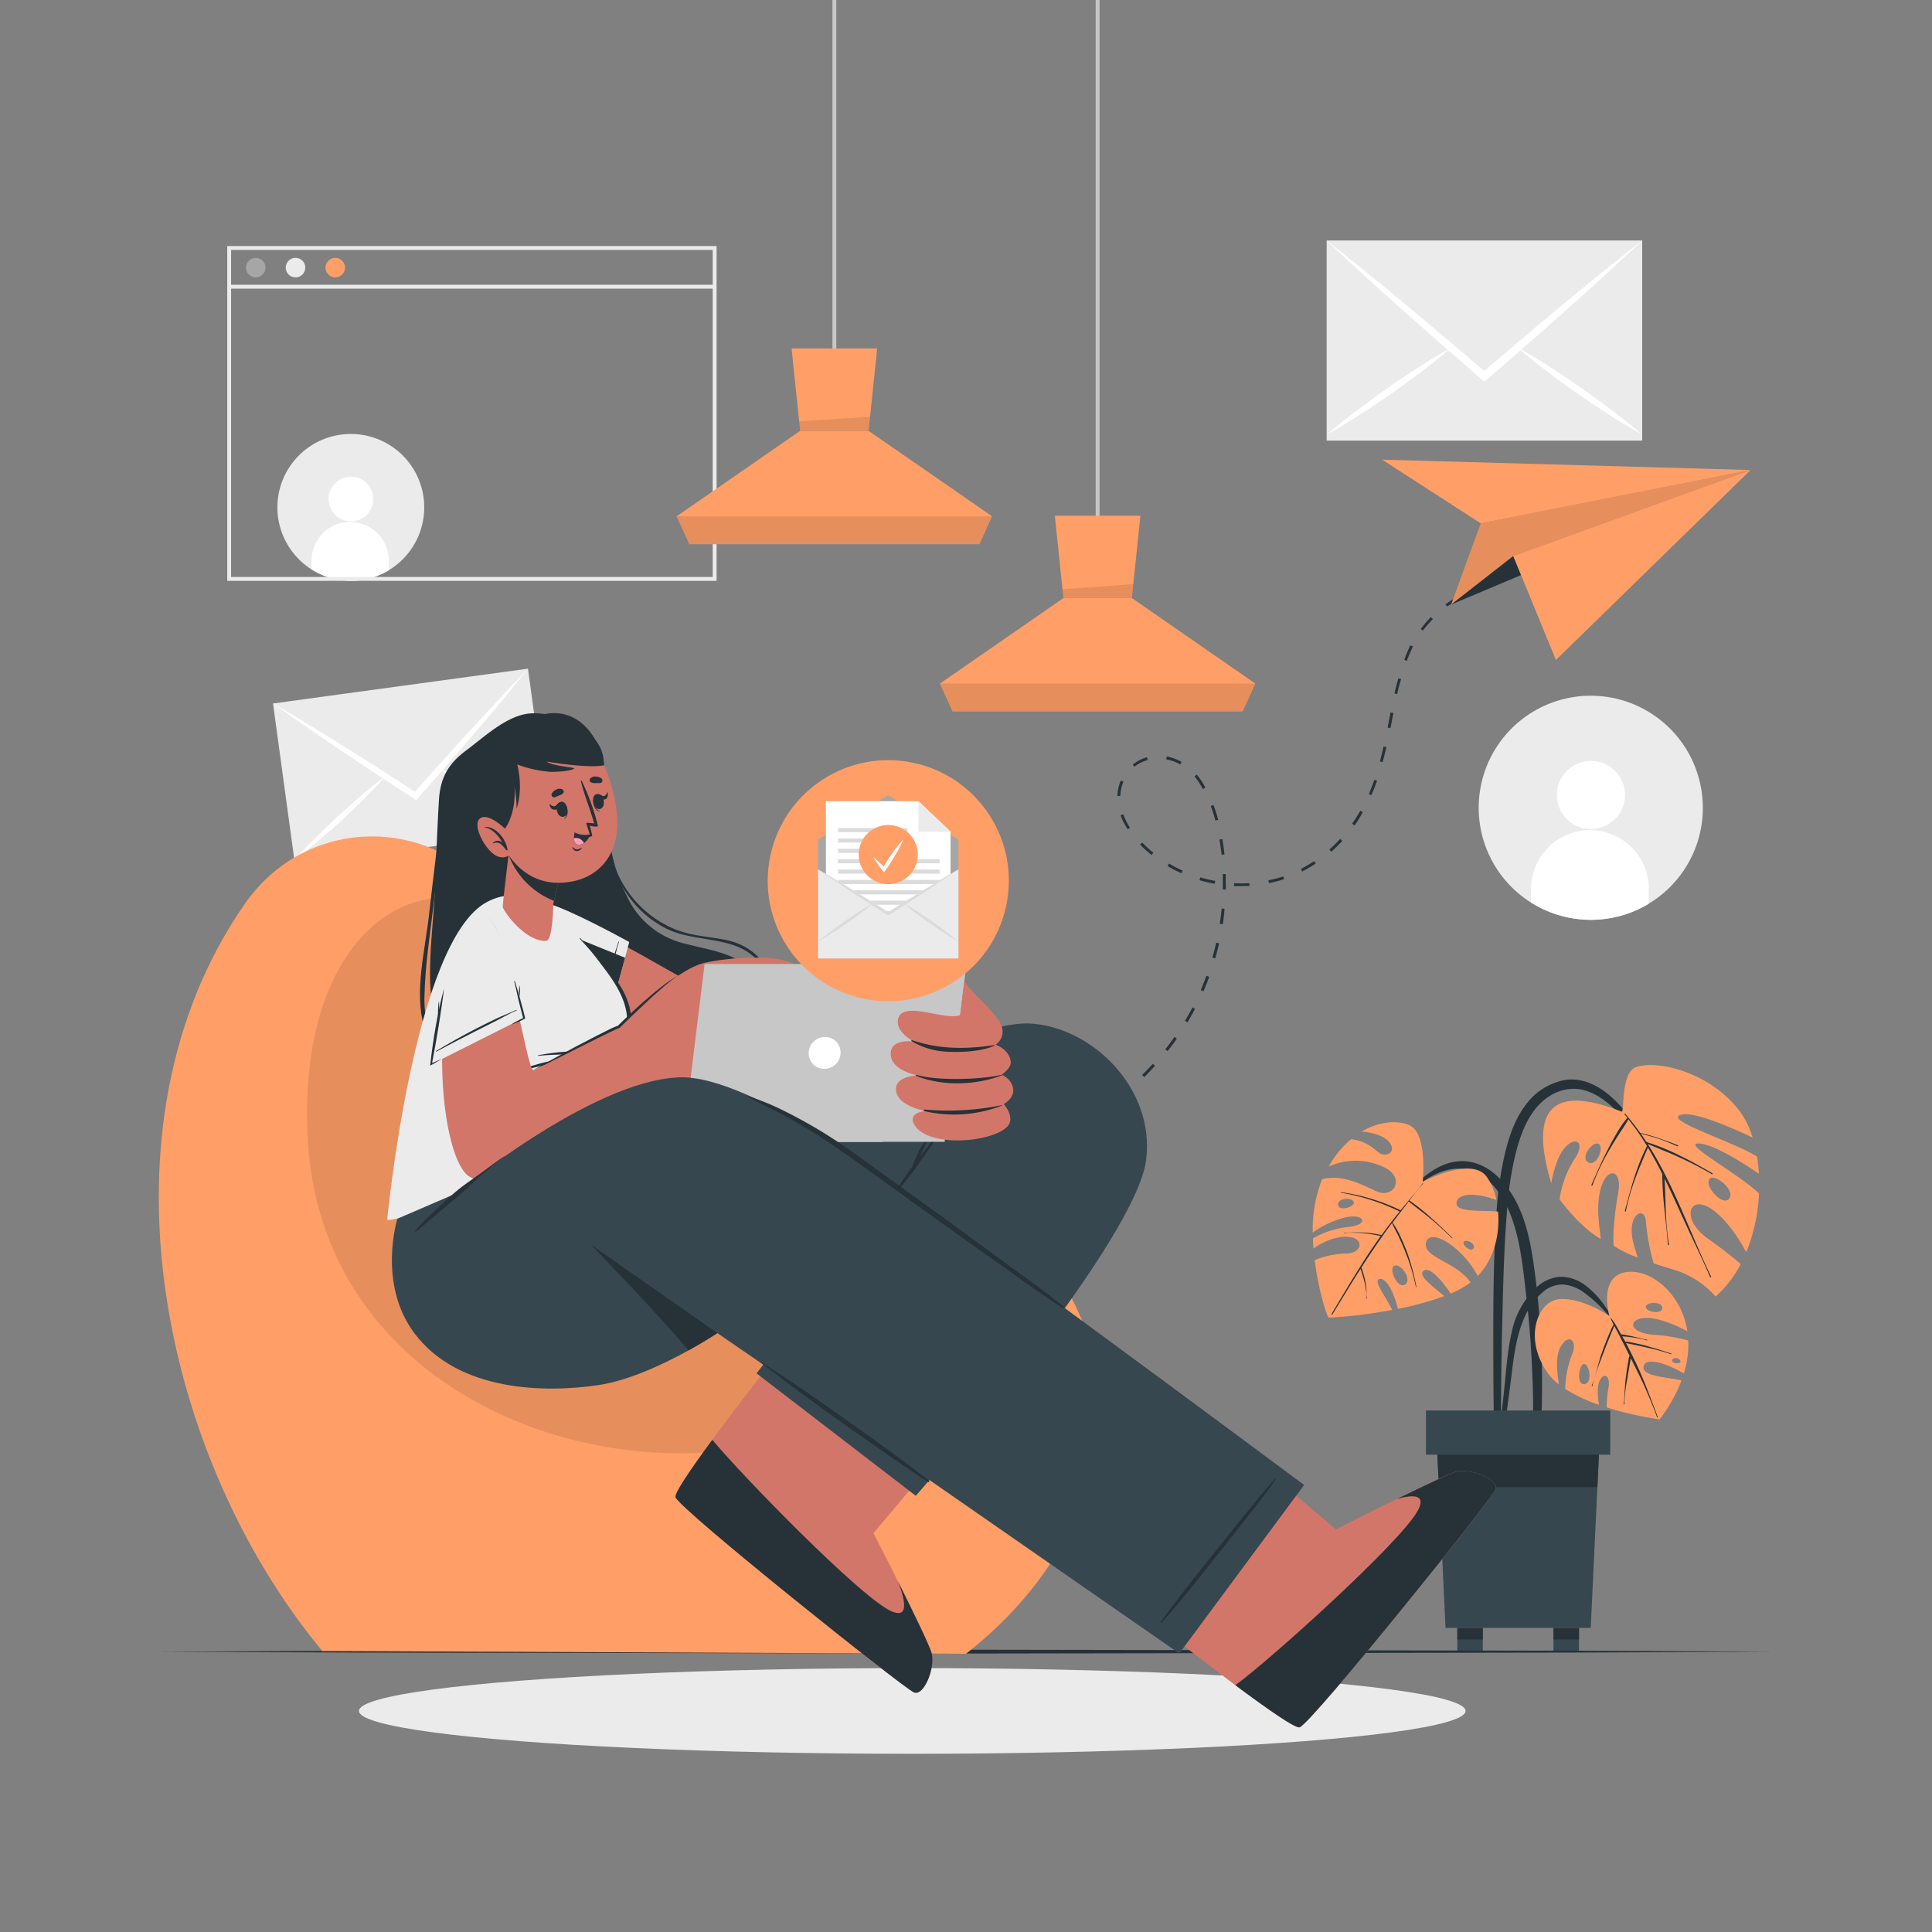 <svg xmlns="http://www.w3.org/2000/svg" viewBox="0 0 500 500"><rect x="0" y="0" width="500" height="500" fill="#808080" stroke="none"/><g id="freepik--background-complete--inject-2"><path d="M426.64,233.9a29,29,0,1,1,13.3-31.38A28.94,28.94,0,0,1,426.64,233.9Z" style="fill:#ebebeb"></path><path d="M420.55,205.85a8.82,8.82,0,1,1-8.72-8.93A8.82,8.82,0,0,1,420.55,205.85Z" style="fill:#fff"></path><path d="M426.68,230.26l0,3.64a29,29,0,0,1-30.49-.38l.05-3.63a15.24,15.24,0,1,1,30.48.37Z" style="fill:#fff"></path><path d="M100.59,147.59a19,19,0,0,1-20-.25,19,19,0,1,1,20,.25Z" style="fill:#ebebeb"></path><path d="M96.6,129.21a5.78,5.78,0,1,1-5.71-5.84A5.77,5.77,0,0,1,96.6,129.21Z" style="fill:#fff"></path><path d="M100.62,145.2l0,2.39a19,19,0,0,1-20-.25l0-2.37a10,10,0,1,1,20,.23Z" style="fill:#fff"></path><path d="M185.45,150.32H58.81V63.68H185.45Zm-125.64-1H184.45V64.68H59.81Z" style="fill:#ebebeb"></path><path d="M68.71,69.26a2.52,2.52,0,1,1-2.52-2.52A2.52,2.52,0,0,1,68.71,69.26Z" style="fill:#a6a6a6"></path><path d="M79,69.26a2.52,2.52,0,1,1-2.52-2.52A2.52,2.52,0,0,1,79,69.26Z" style="fill:#ebebeb"></path><path d="M89.29,69.26a2.52,2.52,0,1,1-2.52-2.52A2.52,2.52,0,0,1,89.29,69.26Z" style="fill:#FF9F67"></path><rect x="59.31" y="73.7" width="125.64" height="1" style="fill:#ebebeb"></rect><rect x="73.19" y="177.37" width="66.59" height="42.23" transform="translate(-25.84 16.21) rotate(-7.77)" style="fill:#ebebeb"></rect><path d="M136.63,173.07c-2.32,2.91-4.7,5.72-7,8.59s-4.76,5.65-7.15,8.45-5,5.82-7.52,8.7l-.23.28q-3.33,3.81-6.7,7.63l-.33.36-.41-.26c-2.84-1.85-5.66-3.7-8.49-5.57l-.3-.19c-3.2-2.11-6.4-4.23-9.59-6.39s-6.1-4.12-9.14-6.21-6.07-4.21-9.08-6.4c3.13,1.8,6.23,3.71,9.33,5.57s6.21,3.8,9.31,5.74q5.16,3.21,10.32,6.53h0q3.87,2.46,7.73,5c2-2.29,4.07-4.58,6.12-6.84,0,0,0,0,0,0,2.73-3,5.45-6.06,8.2-9.06q3.69-4,7.42-8C131.62,178.31,134.09,175.64,136.63,173.07Z" style="fill:#fff"></path><path d="M99.84,200.84l-.07.08c-.3.34-.61.69-.92,1-1.46,1.62-3,3.19-4.52,4.73-1.88,1.89-3.82,3.72-5.78,5.54s-3.94,3.57-6,5.3-4.1,3.44-6.25,5c1.76-2,3.62-3.94,5.5-5.82s3.83-3.73,5.78-5.54,4-3.59,6-5.32c1.62-1.38,3.27-2.75,5-4.05.39-.31.79-.6,1.19-.9Z" style="fill:#fff"></path><path d="M142,213.59c-2.5-1-5-2.05-7.36-3.17s-4.81-2.32-7.19-3.52-4.73-2.47-7-3.79c-1.89-1.06-3.77-2.16-5.6-3.33l-1.18-.75-.08-.06.1,0,1.39.55c2,.8,3.93,1.68,5.87,2.58,2.43,1.12,4.81,2.31,7.18,3.52s4.73,2.47,7.05,3.79S139.75,212.11,142,213.59Z" style="fill:#fff"></path><rect x="343.34" y="62.24" width="81.66" height="51.79" style="fill:#ebebeb"></rect><path d="M425,62.24c-3.3,3.15-6.66,6.17-10,9.28s-6.71,6.07-10.08,9.08-7.05,6.24-10.59,9.32l-.31.3q-4.69,4.09-9.41,8.17l-.47.38-.45-.38q-4.71-4.08-9.39-8.18l-.33-.29q-5.33-4.62-10.6-9.34c-3.36-3-6.72-6-10.07-9.06s-6.68-6.13-10-9.28c3.51,2.7,7,5.54,10.42,8.31s6.92,5.64,10.35,8.51q5.75,4.75,11.47,9.65h0q4.29,3.63,8.58,7.3c2.84-2.44,5.7-4.89,8.56-7.3,0,0,0,0,0,0q5.72-4.86,11.47-9.65,5.14-4.28,10.34-8.49C418.05,67.78,421.49,64.94,425,62.24Z" style="fill:#fff"></path><path d="M375.7,89.89a.87.87,0,0,1-.1.08c-.43.37-.85.74-1.28,1.09-2.05,1.73-4.15,3.39-6.28,5-2.6,2-5.26,3.89-7.94,5.78s-5.38,3.69-8.14,5.46-5.54,3.49-8.42,5.07c2.47-2.17,5-4.19,7.65-6.16s5.27-3.89,7.93-5.78,5.4-3.7,8.16-5.47c2.19-1.41,4.42-2.8,6.71-4.1.52-.3,1.05-.6,1.59-.89Z" style="fill:#fff"></path><path d="M424.81,112.36c-2.89-1.58-5.68-3.31-8.43-5.07s-5.46-3.61-8.16-5.46-5.33-3.79-7.93-5.78c-2.12-1.6-4.22-3.25-6.25-5-.45-.37-.87-.74-1.3-1.11a.87.87,0,0,1-.1-.08l.12.06,1.59.9c2.29,1.3,4.51,2.69,6.71,4.1,2.76,1.77,5.46,3.61,8.15,5.47s5.33,3.79,7.93,5.78S422.33,110.19,424.81,112.36Z" style="fill:#fff"></path></g><g id="freepik--Shadow--inject-2"><ellipse cx="236.09" cy="442.79" rx="143.19" ry="11.09" style="fill:#ebebeb"></ellipse></g><g id="freepik--Lamp--inject-2"><rect x="283.56" width="1" height="137.56" style="fill:#c7c7c7"></rect><polygon points="243.24 176.91 246.53 184.13 321.61 184.13 324.88 176.91 292.92 154.78 275.21 154.78 243.24 176.91" style="fill:#FF9F67"></polygon><polygon points="272.99 133.47 275.21 154.78 292.92 154.78 295.14 133.47 272.99 133.47" style="fill:#FF9F67"></polygon><polygon points="243.25 176.91 246.53 184.13 321.62 184.13 324.89 176.91 243.25 176.91" style="opacity:0.1"></polygon><polygon points="275.21 154.78 274.97 152.49 293.29 151.17 292.92 154.78 275.21 154.78" style="opacity:0.1"></polygon><rect x="215.43" width="1" height="94.27" style="fill:#c7c7c7"></rect><polygon points="175.11 133.62 178.4 140.84 253.48 140.84 256.75 133.62 224.79 111.5 207.08 111.5 175.11 133.62" style="fill:#FF9F67"></polygon><polygon points="204.86 90.18 207.08 111.5 224.79 111.5 227.01 90.18 204.86 90.18" style="fill:#FF9F67"></polygon><polygon points="175.12 133.63 178.4 140.84 253.48 140.84 256.76 133.63 175.12 133.63" style="opacity:0.1"></polygon><polygon points="207.08 111.5 206.82 109.03 225.17 107.84 224.79 111.5 207.08 111.5" style="opacity:0.1"></polygon></g><g id="freepik--Plant--inject-2"><path d="M387.3,313.7a91.89,91.89,0,0,1,2.14-15c1.06-4.45,2.56-9,5.37-12.69a16.14,16.14,0,0,1,10.53-6.56c4.13-.5,8,1.34,11.09,3.93,3.82,3.22,6.75,7.49,9.5,11.62a141.44,141.44,0,0,1,8.2,14.36c.09.16-.16.3-.24.14a90,90,0,0,0-7.34-12,76,76,0,0,0-8.45-10.23c-2.83-2.76-6.43-5.35-10.54-5.48s-7.85,2.16-10.3,5.31c-2.75,3.52-4.15,7.91-5.2,12.19A91.09,91.09,0,0,0,390,313.55c-.81,9.91-1,19.88-1.25,29.81-.13,5.62-.2,11.25-.26,16.87l-.06,8.55a54,54,0,0,1-.33,8.24c-.1.55-1,.5-1.1,0a48.49,48.49,0,0,1-.37-7.81q-.06-4.05-.1-8.1-.08-7.87-.06-15.75C386.45,334.79,386.58,324.22,387.3,313.7Z" style="fill:#263238"></path><path d="M401.46,306.23c.52-2.8,1.47-6.45,3.06-8.62,2.87-3.9,6-2.21,3.11,2.11a25.78,25.78,0,0,0-4,10.65s4.82,6.89,10.64,10.28c-.25-2.65-1-6.72-.48-10.65,1.12-8.51,6.27-8,5-1.27-1,5.42-1.44,11.18-1.16,13.67a29.09,29.09,0,0,0,6.22,3.05c-.34-1-.69-2.17-1.08-3.61-2.07-7.63,3-10,3.18-5.71a60.66,60.66,0,0,0,2,10.82c2.79.94,5.11,1.58,6.52,2.07a23.85,23.85,0,0,1,9.54,6.52,30,30,0,0,0,6.5-8.41c-1.78-1.53-4.59-3.8-8.49-6.56-7.31-5.16-4.77-11.68,1-7.63,4.18,2.93,7.42,8.35,8.9,11.13a45.43,45.43,0,0,0,3.31-15.23c-5.74-5.39-19.95-12.91-15.67-12.91,3.86,0,12.48,5.65,15.64,7.83a38.81,38.81,0,0,0-.48-4.42c-5.41-3.55-23-9.06-20.19-10.65,3.07-1.74,15.34,3.94,19.05,5.73a22.31,22.31,0,0,0-3.25-6.73c-7.48-10-21-13.45-26.84-11.55-4.16,1.35-3,11.91-3.84,11.55C402.91,281,395.31,285.72,401.46,306.23Zm41-1.16c1.19-1.43,6.67,2.79,5.09,5.09S440.91,306.91,442.44,305.07Zm-28.67-9c1.44.92-.69,6.25-2.92,4.64C409,299.33,412.32,295.14,413.77,296.07Z" style="fill:#FF9F67"></path><path d="M416,297.7c.75-1.49,1.54-3,2.4-4.41a25.62,25.62,0,0,1,2.76-4c-.23-.29-.46-.59-.71-.88-.1-.12.07-.28.17-.17.28.32.55.65.82,1a.24.24,0,0,1,.12.14q1.55,1.86,2.93,3.81a45.06,45.06,0,0,1,4.86,1.41c1.64.55,3.27,1.12,4.86,1.79.17.07.08.35-.08.27-1.58-.69-3.18-1.37-4.82-1.92s-3.12-.93-4.69-1.37c.51.72,1,1.44,1.49,2.18a57.72,57.72,0,0,1,8.59,3.5c2.9,1.38,5.69,3,8.47,4.59.16.09,0,.34-.15.24a92,92,0,0,0-8.43-4.36c-2.69-1.26-5.47-2.29-8.18-3.49,6.83,10.65,10.92,22.95,16.4,34.33.08.17-.18.3-.25.14-1.67-4-3.6-7.88-5.42-11.81-1.63-3.53-3.23-7.07-4.86-10.6-.48-1-1-2.06-1.48-3.08.3,5.69.18,11.48,1.12,17.1a.14.14,0,1,1-.28,0c-.4-6.08-1.47-12.07-1.43-18.18,0,0,0-.05,0-.08-1.16-2.33-2.4-4.62-3.73-6.85-2.26,5.32-4.64,10.73-5.69,16.45,0,.17-.32.1-.28-.08,1.54-5.73,3-11.47,5.73-16.77a63.85,63.85,0,0,0-4.81-6.93c-.76,1.41-1.73,2.75-2.59,4.1s-1.67,2.65-2.45,4a57.28,57.28,0,0,0-4.27,9c-.07.17-.34.08-.27-.08C413.15,303.7,414.47,300.65,416,297.7Z" style="fill:#263238"></path><path d="M362.14,310.66c4.38-4.4,9.47-10.16,16.24-10.15,6.54,0,11.35,5.27,14.11,10.7,2.89,5.68,3.93,12.11,4.75,18.36A224.18,224.18,0,0,1,399,352.14c.12,4.19.1,8.39,0,12.58a84.32,84.32,0,0,1-1,12.69c-.12.67-1.21.7-1.25,0-.2-3.53-.06-7.08,0-10.61s0-7-.16-10.43c-.26-7-.77-14-1.6-21-.72-6.11-1.29-12.38-3.12-18.28-1.64-5.32-4.73-11.4-10.12-13.74-7.36-3.18-14.55,2.64-19.36,7.56C362.23,311,362,310.79,362.14,310.66Z" style="fill:#263238"></path><path d="M339.79,320.48h0c0,.9.08,1.78.14,2.65a15.87,15.87,0,0,1,7.18-3c6.22-.66,5.82,4.06,1.67,4.26a23.6,23.6,0,0,0-8.53,1.71c1,8.21,3.27,14.81,3.61,14.9A119.47,119.47,0,0,0,360.29,339c-1.55-3.3-5.07-7.68-3.27-8s3.75,3.54,4.75,7.73a78.92,78.92,0,0,0,12-3.29c-2.74-2.37-7-5.32-5.35-6.57s5,2.89,7,5.91a24.57,24.57,0,0,0,5.17-2.88c-3.69-5.42-12.67-6.52-11.5-10.43s9.58,1.51,13.35,8.76c4.43-4.6,5.73-11.1,5.26-16.66-3.86-.45-11.28.37-10.74-2.4s5.9-2.25,10.29-.63a15.29,15.29,0,0,0-2.58-6.11c-4.06-5.22-16.48,1.42-16.48,1.42s1.33-12.48-3.4-14.63c-2.73-1.24-7.55-1.23-12.38,1.61,2.71.23,6,1.09,7.3,3,1.69,2.39-1,3.7-2.66,2.59-1.19-.78-3.41-3.25-7.42-3.58a24.87,24.87,0,0,0-4.48,5c-.46.65-.88,1.33-1.31,2.07a17,17,0,0,1,14.54.26c5.38,2.67,2.37,8.26-2.26,6.09s-9-4.31-13.95-3.08A34.82,34.82,0,0,0,339.74,319a24.35,24.35,0,0,1,8-3.83c5.35-1.4,7,1.79,1.09,2.39A23.36,23.36,0,0,0,339.79,320.48Zm6.51-8.59c-.37-1.74,3.42-2.23,4.05-.83C350.88,312.26,346.66,313.62,346.3,311.89Zm32.46,9.6c.36-.95,2.9.13,2.67,1.31C381.11,324.37,378.41,322.43,378.76,321.49Zm-17.92,6.08c1.85-.74,4.74,3.86,2.72,4.91S359.32,328.18,360.84,327.57Z" style="fill:#FF9F67"></path><path d="M344.58,340.09c2.79-4.66,5.55-9.34,8.48-13.92,1.36-2.13,2.79-4.22,4.27-6.27l-.66-.16-1.11-.21c-.86-.15-1.72-.27-2.59-.36s-1.63-.13-2.45-.14a12,12,0,0,0-2.61.14.07.07,0,1,1,0-.14c.87,0,1.76-.08,2.63-.09s1.7,0,2.54.06a23.2,23.2,0,0,1,2.37.25c.44.06.87.14,1.3.22a7.43,7.43,0,0,1,.79.17c1.51-2.08,3.08-4.11,4.7-6.11A56.23,56.23,0,0,0,347,308.66c-.09,0-.05-.15,0-.14a51.78,51.78,0,0,1,15.48,4.7l2.69-3.27c1-1.21,2.09-2.4,3-3.68.06-.09.18,0,.12.08a51,51,0,0,0-3.54,4.33h0a52.89,52.89,0,0,1,5.68,4.55q2.78,2.47,5.42,5.1c.07.06,0,.16-.1.1-1.74-1.73-3.54-3.38-5.42-4.95s-3.87-3-5.76-4.55l0,0c-.43.58-.86,1.15-1.3,1.71-.22.28-.43.57-.65.86l-.05.06c-.73.94-1.45,1.89-2.17,2.84a22.7,22.7,0,0,1,2.16,3.89c.62,1.31,1.17,2.67,1.67,4a58.29,58.29,0,0,1,2.32,8.74c0,.08-.11.12-.13,0a51.12,51.12,0,0,0-2.54-8.57c-.54-1.42-1.16-2.81-1.79-4.2s-1.29-2.47-1.83-3.75c-.62.83-1.25,1.67-1.86,2.51-.18.24-.35.49-.52.74,0,.05,0,.12-.06.13h0c-1.92,2.67-3.74,5.41-5.51,8.18a2.59,2.59,0,0,1,.24.6c.11.34.22.68.32,1a21,21,0,0,1,.49,2.08c.11.65.21,1.32.27,2a21.28,21.28,0,0,0,.17,2.26c0,.11-.16.12-.14,0a7.44,7.44,0,0,0-.15-2.1c-.1-.72-.24-1.44-.4-2.15s-.33-1.28-.52-1.91c-.09-.31-.19-.63-.3-.94s-.14-.34-.2-.51c-.83,1.3-1.65,2.6-2.46,3.92-1.6,2.61-3.19,5.22-4.8,7.83A.12.12,0,0,1,344.58,340.09Z" style="fill:#263238"></path><path d="M387.59,375.9c.07-2.64.49-5.31.78-7.93s.58-5.28.86-7.92c.55-5.09.85-10.29,2-15.28a22.22,22.22,0,0,1,6.21-11.42,10.13,10.13,0,0,1,6.1-2.91,10.53,10.53,0,0,1,6.47,2,22.68,22.68,0,0,1,5.44,5.74,55.93,55.93,0,0,1,4.25,6.89c0,.09-.1.15-.15.06a35.29,35.29,0,0,0-9.18-10.29,10.86,10.86,0,0,0-5.79-2.41,7.8,7.8,0,0,0-5.61,2.24c-3.08,2.68-4.87,6.62-5.93,10.49-1.26,4.58-1.66,9.41-2.29,14.11-.38,2.79-.73,5.59-1.1,8.39s-.6,5.63-1.19,8.37A.46.46,0,0,1,387.59,375.9Z" style="fill:#263238"></path><path d="M400.59,355.38a14.68,14.68,0,0,0,2.87,2.93c-.43-2.57-1-7.16.34-9.59,2-3.79,4.42-1.9,3.21,1.39a26.54,26.54,0,0,0-1.94,9.34,41.19,41.19,0,0,0,8.77,4.14,15,15,0,0,1-.29-4.52c.41-4.05,3.51-4,2.7.24a25.48,25.48,0,0,0-.42,4.94,91.21,91.21,0,0,0,13.68,3.09,40.09,40.09,0,0,0,5.66-10.08c-3.3-.82-10-1-9.83-3.37.19-3.17,6.65-.73,10.44,1.57a25.38,25.38,0,0,0,1.14-8.53,42.88,42.88,0,0,0-9.09-1.5c-6.79-.59-6.46-4.44-1.54-4.35,3.63.07,8.22,2.29,10.4,3.45-1.42-9.24-8.46-15.15-14.11-15.38-9.49-.38-6.07,11.43-6.07,11.43s-6.44-4.52-12.51-4.4S394.1,346.35,400.59,355.38Zm25.35-17.08c-.21-1.33,4-1.65,4.25.06C430.44,340.27,426.15,339.65,425.94,338.3Zm6.82,13.86c-.09-.87,1.74-1,2.15.07C435.19,353,432.83,353,432.76,352.16ZM410,353c1.43.2,2.25,5.32-.22,5.22C407.87,358.11,408.75,352.8,410,353Z" style="fill:#FF9F67"></path><path d="M411.94,358.65c.24-.64.45-1.28.65-1.93-.18.65-.35,1.31-.47,2A.09.09,0,1,1,411.94,358.65Z" style="fill:#263238"></path><path d="M414.45,350.43c.44-1.31.94-2.61,1.45-3.9.27-.68.56-1.37.86-2a8,8,0,0,1,.84-1.71,14.55,14.55,0,0,1-.77-1.66c0-.05.05-.1.09-.05a18.73,18.73,0,0,1,1.85,2.87c.27.44.52.9.77,1.35a12.11,12.11,0,0,1,1.6.25c.57.1,1.14.22,1.7.35s1.13.25,1.69.39,1.12.32,1.69.4c.13,0,.07.23-.05.18a10.82,10.82,0,0,0-1.78-.46c-.54-.12-1.09-.22-1.64-.29s-1.1-.15-1.66-.21l-1.25-.1c.22.4.46.79.68,1.19a1.86,1.86,0,0,0,.1.2,5.27,5.27,0,0,1,1.36.16c.49.09,1,.18,1.47.29,1,.22,2,.45,2.95.72,2.06.58,4.08,1.23,6.11,1.89.11,0,0,.21-.07.17a61.24,61.24,0,0,0-6.14-1.7c-1-.22-1.94-.44-2.91-.64l-1.47-.31a8.8,8.8,0,0,1-1.13-.26c1,1.93,2,3.9,2.93,5.9,2,4.35,3.63,8.84,5.32,13.31,0,.11-.13.18-.17.07a121.07,121.07,0,0,0-5.66-13c-.38-.77-.77-1.53-1.15-2.31,0,.16-.07.32-.1.48-.1.52-.19,1.05-.28,1.58-.18,1.06-.36,2.12-.52,3.18a36.78,36.78,0,0,0-.76,6.6c0,.14-.21.13-.19,0,.17-1.05.17-2.15.24-3.21s.15-2.23.28-3.33.26-2.13.44-3.19c.09-.53.18-1.06.28-1.59a3.2,3.2,0,0,1,.29-1.15c-.55-1.11-1.1-2.23-1.67-3.34s-1.06-2.09-1.6-3.12c-.23-.44-.48-.88-.72-1.33a13,13,0,0,1-.63,1.6l-.73,1.8c-.55,1.32-1.05,2.66-1.56,4-.72,1.9-1.51,3.84-2.1,5.82C413.31,354.32,413.8,352.34,414.45,350.43Z" style="fill:#263238"></path><path d="M412.59,356.72c0-.16.09-.31.14-.46C412.68,356.41,412.64,356.56,412.59,356.72Z" style="fill:#263238"></path><polygon points="371.72 370.76 372.39 384.89 374.1 421.31 411.68 421.31 413.4 384.89 414.06 370.76 371.72 370.76" style="fill:#37474f"></polygon><polygon points="371.72 370.76 372.39 384.89 413.4 384.89 414.06 370.76 371.72 370.76" style="fill:#263238"></polygon><rect x="369.05" y="365.05" width="47.69" height="11.43" transform="translate(785.78 741.52) rotate(180)" style="fill:#37474f"></rect><rect x="402.04" y="421.31" width="6.6" height="5.98" style="fill:#37474f"></rect><rect x="402.04" y="421.31" width="6.6" height="2.99" style="fill:#263238"></rect><rect x="377.15" y="421.31" width="6.59" height="5.98" style="fill:#37474f"></rect><rect x="377.15" y="421.31" width="6.59" height="2.99" style="fill:#263238"></rect></g><g id="freepik--Floor--inject-2"><polygon points="40.63 427.44 92.97 427.2 145.31 427.11 250 426.94 354.69 427.11 407.03 427.2 459.37 427.44 407.03 427.69 354.69 427.77 250 427.94 145.31 427.77 92.97 427.69 40.63 427.44" style="fill:#263238"></polygon></g><g id="freepik--paper-plane--inject-2"><path d="M250.23,297.09c-1.1,0-2.25,0-3.4-.07l0-.75c1.16.05,2.33.07,3.44.07h.54v.75h-.61Zm5.63-.18-.05-.75c1.33-.09,2.66-.21,4-.37l.09.75C258.55,296.69,257.2,296.82,255.86,296.91Zm-14-.21c-1.3-.12-2.65-.26-4-.43l.09-.75c1.34.17,2.67.32,4,.43Zm23-.94-.15-.73c1.31-.26,2.61-.55,3.88-.88l.19.73C267.47,295.21,266.15,295.51,264.83,295.76Zm-32-.24c-1.31-.23-2.64-.48-3.94-.75l.15-.73c1.3.27,2.62.52,3.92.74ZM224,293.65c-1.31-.32-2.61-.67-3.88-1l.2-.72c1.26.36,2.56.71,3.86,1Zm49.53-.24-.25-.71c1.26-.44,2.5-.93,3.7-1.45l.3.68C276.1,292.46,274.84,293,273.56,293.41Zm-58.21-2.28c-2.39-.79-3.78-1.36-3.8-1.36l.29-.7s1.38.56,3.75,1.35Zm66.47-1.43-.37-.66c1.15-.64,2.29-1.34,3.39-2.07l.41.63C284.14,288.34,283,289,281.82,289.7Zm7.5-5.05-.46-.59c1.06-.82,2.1-1.66,3.09-2.51l.49.57C291.44,283,290.39,283.83,289.32,284.65Zm6.82-5.92-.52-.54c.94-.93,1.87-1.89,2.76-2.86l.55.51C298,276.82,297.1,277.79,296.14,278.73Zm6.05-6.72-.59-.46c.83-1,1.63-2.12,2.38-3.19l.62.43C303.83,269.88,303,271,302.19,272Zm5.14-7.43-.64-.39c.69-1.14,1.34-2.31,1.95-3.47l.66.35C308.69,262.24,308,263.42,307.33,264.58Zm4.13-8.05-.68-.3c.51-1.19,1-2.44,1.47-3.69l.71.26C312.49,254.07,312,255.32,311.46,256.53Zm3.05-8.51-.72-.21c.37-1.26.7-2.56,1-3.85l.73.17C315.22,245.43,314.88,246.74,314.51,248Zm1.94-8.83-.74-.12c.2-1.3.36-2.63.49-3.94l.74.07C316.82,236.53,316.65,237.87,316.45,239.19Zm.8-9-.75,0c0-.58,0-1.16,0-1.74,0-.75,0-1.5,0-2.24l.75,0c0,.75,0,1.5,0,2.26C317.27,229,317.26,229.59,317.25,230.18Zm3.77-.87c-.54,0-1.07,0-1.61,0l0-.75a34.71,34.71,0,0,0,3.95,0l.05.75C322.65,229.28,321.83,229.31,321,229.31Zm-6.62-.6a38,38,0,0,1-3.93-.93l.21-.72a37.07,37.07,0,0,0,3.85.91Zm14.05-.17-.15-.73a33.68,33.68,0,0,0,3.82-1l.23.71A34.52,34.52,0,0,1,328.45,228.54ZM305.74,226a35.74,35.74,0,0,1-3.58-1.87l.38-.64a35.32,35.32,0,0,0,3.51,1.82Zm31.27-.47-.33-.67a35.3,35.3,0,0,0,3.42-2l.41.62A35.79,35.79,0,0,1,337,225.55Zm-39-4.27c-.66-.53-1.32-1.1-1.95-1.69-.36-.34-.71-.68-1-1l.53-.53c.33.34.67.67,1,1,.62.58,1.26,1.13,1.91,1.66Zm18.14-.06c-.15-1.33-.34-2.65-.56-3.93l.74-.13c.23,1.3.42,2.64.56,4Zm28.38-.77-.5-.56a35.19,35.19,0,0,0,2.82-2.78l.55.51A36.46,36.46,0,0,1,344.52,220.45Zm-52.69-5.83A17.7,17.7,0,0,1,290,211l.7-.25a17.75,17.75,0,0,0,1.74,3.49Zm58.71-1-.62-.43c.57-.8,1.11-1.65,1.62-2.5.17-.28.34-.56.5-.85l.65.37c-.17.29-.33.58-.5.86C351.67,212,351.11,212.85,350.54,213.67Zm-36-1.23c-.36-1.32-.76-2.59-1.2-3.78l.71-.26c.44,1.21.85,2.5,1.21,3.84ZM289.93,206l-.75,0a11.27,11.27,0,0,1,.88-4l.69.29A10.72,10.72,0,0,0,289.93,206Zm65-.2-.68-.29c.5-1.18,1-2.43,1.43-3.7l.71.24C355.93,203.3,355.44,204.56,354.92,205.75Zm-43.63-1.6a21.31,21.31,0,0,0-2.16-3.27l.58-.48a22.14,22.14,0,0,1,2.24,3.39Zm-17.67-5.75-.46-.58a10.4,10.4,0,0,1,3.66-1.9l.2.72A9.76,9.76,0,0,0,293.62,198.4Zm11.8-.62a12,12,0,0,0-3.62-1.33l.14-.74a13,13,0,0,1,3.85,1.42Zm52.42-.59-.73-.19c.32-1.19.63-2.46.95-3.87l.73.16C358.47,194.72,358.16,196,357.84,197.19Zm2-8.8-.74-.15.77-3.92.73.14Zm1.78-8.81-.73-.17c.32-1.44.64-2.72,1-3.9l.72.2C362.23,176.88,361.91,178.15,361.59,179.58Zm2.5-8.59-.7-.26A33.88,33.88,0,0,1,365,167l.67.34A36.34,36.34,0,0,0,364.09,171Zm4.17-7.81-.61-.45a29.5,29.5,0,0,1,2.61-3.08l.53.52A29.19,29.19,0,0,0,368.26,163.18Zm6.25-6.23-.45-.61a37.17,37.17,0,0,1,3.39-2.19l.37.66A32.39,32.39,0,0,0,374.51,157Zm7.75-4.31L382,152c1.05-.44,2.16-.86,3.31-1.25l.24.71C384.38,151.79,383.29,152.2,382.26,152.64Z" style="fill:#263238"></path><polygon points="383.21 135.44 375.56 156.46 391.63 143.91 453.05 121.64 383.21 135.44" style="fill:#FF9F67"></polygon><polygon points="383.21 135.44 375.56 156.46 391.63 143.91 453.05 121.64 383.21 135.44" style="opacity:0.1"></polygon><polygon points="393.69 148.81 375.56 156.46 391.63 143.91 393.69 148.81" style="fill:#263238"></polygon><polygon points="391.63 143.91 453.05 121.64 402.67 170.8 391.63 143.91" style="fill:#FF9F67"></polygon><polygon points="383.21 135.44 357.69 118.96 453.05 121.64 383.21 135.44" style="fill:#FF9F67"></polygon></g><g id="freepik--Character--inject-2"><path d="M83.42,427.28,250,428c40.49-31.79,44.67-78.9,15.78-107.45C248.31,303.27,226.11,306.75,205,304h-.06c-7.36-1-14.58-2.67-21.44-6.29-21.77-11.48-34-38.57-52.35-61.36-2.28-2.85-4.67-5.63-7.17-8.31-15.06-16.08-45-16.6-60.71,6C23.41,291.47,41.65,377,83.42,427.28Z" style="fill:#FF9F67"></path><path d="M79.72,295.85c4.36,68.35,83.3,93.86,132.59,73.39C255.18,351.43,241.15,310.8,205,304h-.06c-7.36-1-14.58-2.67-21.44-6.29-21.77-11.48-34-38.57-52.35-61.36C103.84,222.17,76.52,245.81,79.72,295.85Z" style="opacity:0.1"></path><path d="M236.55,438c-2.57-.94-60.63-47.34-61.72-50.51-.42-1.2,5.84-10,13.71-20.53,1.7-2.26,3.47-4.59,5.28-6.94,11.73-15.29,24.54-31.23,24.54-31.23l38.93,30.92-25.61,30.39-5.62,6.67s14.28,27.71,15.11,31.31S239.12,439,236.55,438Z" style="fill:#d3766a"></path><path d="M236.55,438c-2.57-1-60.62-47.34-61.72-50.51-.35-1,3.73-7,9.51-14.87,8.44,10.09,37.87,40.13,45.91,44.15,5.1,2.55,4.09-2.46,2.18-7.44,3.92,7.83,8.29,16.8,8.74,18.74C242,431.72,239.12,439,236.55,438Z" style="fill:#263238"></path><path d="M296.6,300.29c-2.66,20.22-52.5,78.6-58.26,85.3L237,387.11,195.8,355.43l.47-.61,36.31-47.54s-60,35-90.07,19.13C129,319.27,119,306.58,119,306.58l39.2-20.9s10.85,3.51,17.78,2.5c23.9-3.5,77.45-23.83,90.16-23.32C282.55,265.53,299.05,281.73,296.6,300.29Z" style="fill:#37474f"></path><path d="M245.62,289.61a48.34,48.34,0,0,0-3.75,4.8c-1.28,1.69-2.59,3.35-3.87,5l0,.05c.23-.5.45-1,.69-1.48.81-1.68,1.46-3.41,2.41-5a.09.09,0,0,0-.15-.09c-1,1.59-2.12,3.1-3,4.77-.4.79-.77,1.59-1.12,2.4-.19.44-.39.89-.56,1.34a5.49,5.49,0,0,0-.24.65c-.57.78-1.14,1.56-1.69,2.36-1.22,1.77-2.3,3.64-3.54,5.4-.07.09.08.18.15.09,1.25-1.65,2.66-3.19,3.93-4.83s2.53-3.38,3.74-5.11,2.34-3.39,3.53-5.08a52.2,52.2,0,0,0,3.57-5.21C245.75,289.63,245.67,289.56,245.62,289.61Z" style="fill:#263238"></path><path d="M112.49,231.29c-.55,12.06-3.23,26.45,1.88,37.87,4,8.94,12.45,15,21.17,18.84,19.2,8.49,46.07,9.6,59.52-9.46,5.37-7.61,6.29-23.47-2.62-29.27-4.57-3-10-3.66-15.18-5.06a22,22,0,0,1-14.89-12c-6.17-12.37-4.94-21.42-6.11-34.8a9.55,9.55,0,0,0-3.26-7,17,17,0,0,0-7.94-4.41,16.8,16.8,0,0,0-8.13-1.34c-5.92.62-11.61,6.08-16.2,9.48s-6.77,7-7.13,12.87C113.11,215.08,112.86,223.19,112.49,231.29Z" style="fill:#263238"></path><path d="M111,237c1.22-11,2.64-22,4-33,0-.06.11-.06.1,0-.85,9.08-1.58,18.17-2.55,27.24-1,8.9-2.54,18-2.71,26.93-.38,20.09,20.28,28.26,37.36,27.28.78,0,.76,1.2,0,1.22-15,.39-32.95-4.74-37.49-21.07C107.19,256.64,110,246,111,237Z" style="fill:#263238"></path><path d="M155.29,196.35c0-.21.32-.2.33,0,.5,11,0,24,6.34,33.59a28,28,0,0,0,12.8,10.58c4.15,1.69,8.55,1.84,12.88,2.69,17,3.33,17.13,26.23,4.8,35.16-.26.19-.59-.25-.34-.45,8.68-6.91,11.54-19.48,4.47-28.7-5.68-7.4-16.58-5-24.32-9C156.21,231.9,155,212.39,155.29,196.35Z" style="fill:#263238"></path><path d="M137.93,244.33c7.34,10.54,32.41,39.5,49.81,43.46,9.59,2.19,55.91,8.67,62.26,2.89,7.44-6.77,4-32.27-1.92-32.5-18.05-.71-51.44,2.82-59.78,1-3.77-.84-23.77-13.74-45.13-24.06C135.09,231.2,133.19,237.53,137.93,244.33Z" style="fill:#d3766a"></path><path d="M155.85,269.59l7-25.79s-11.75-6.52-18.76-9.21c-9.28-3.56-12.78-1-7.09,9.82C140.82,251.62,155.85,269.59,155.85,269.59Z" style="fill:#ebebeb"></path><path d="M154.12,266.31c.76-3.82,1.57-7.63,2.55-11.4.49-1.88,1-3.76,1.56-5.62s1.29-3.68,1.8-5.55c0-.1.2-.05.16,0-.61,1.84-1,3.78-1.5,5.65s-1,3.75-1.52,5.63c-1,3.76-2,7.52-2.9,11.29C154.25,266.47,154.1,266.42,154.12,266.31Z" style="fill:#263238"></path><path d="M161.76,247.86l-5.91,21.74s-15-18-18.84-25.19c-1.75-3.33-2.64-5.88-2.74-7.7Z" style="fill:#263238"></path><path d="M100.2,315.71c2.31.75,67.84-18.22,67.84-18.22l-7.74-22.75s3.83-7.32,2-14.36c-2.37-9.4-19.78-24.86-21.14-25.77C135.72,231,130.57,231,126,233.45,107.07,243.52,100.2,315.71,100.2,315.71Z" style="fill:#ebebeb"></path><path d="M150.2,242.8c1.69,2,3.5,3.84,5.24,5.76-.81-1.43-1.62-2.87-2.48-4.28,0,0,0-.06,0,0a32.36,32.36,0,0,1,3.32,5.29,42.47,42.47,0,0,1,3.61,4.62,20.46,20.46,0,0,1,3,6.34,17.3,17.3,0,0,1,.2,7,45.45,45.45,0,0,1-2.21,7.84c-.12.34-.6.12-.51-.21,1.23-4.44,2.63-9.13,1.64-13.77s-3.85-8.46-6.64-12.11a66,66,0,0,0-5.33-6.36C150,242.83,150.12,242.72,150.2,242.8Z" style="fill:#263238"></path><path d="M139.28,273.1a58.27,58.27,0,0,1,8.54-1c1.42,0,2.84,0,4.26.07.71,0,1.42,0,2.13,0a9.14,9.14,0,0,0,2.21-.2c.06,0,.09.08,0,.1a16.09,16.09,0,0,1-2,.53,15.31,15.31,0,0,1-2,.18c-1.45,0-2.89,0-4.34.06-2.91.06-5.83.12-8.73.4C139.17,273.35,139.15,273.12,139.28,273.1Z" style="fill:#263238"></path><path d="M133.17,277.44a63.77,63.77,0,0,1,6.72-2.24c1.15-.31,2.3-.54,3.46-.75l1.68-.27c.61-.09,1.24-.1,1.85-.2.07,0,.1.09,0,.1-.58.11-1.14.32-1.7.46l-1.72.43c-1.14.29-2.28.6-3.43.88-2.29.56-4.57,1.14-6.84,1.78A.1.1,0,0,1,133.17,277.44Z" style="fill:#263238"></path><path d="M130.11,234.73c.26,1.19,5.81,9,11.23,8.78,1.76-.06,1.86-9.7,1.86-9.7l.17-.71,2.38-9.95-13.3-8.71S130,234.22,130.11,234.73Z" style="fill:#d3766a"></path><path d="M145.75,223.14l-2.38,10a20.58,20.58,0,0,1-11.74-11.89c.41-3.43.76-6.28.81-6.7a.28.28,0,0,0,0-.06l1.69,1Z" style="fill:#263238"></path><path d="M158.64,204.82c4.43,17.4-5.49,22-9.24,23-3.41.86-15.11,3.37-21.31-13.47s.49-24.4,8.17-26.79S154.22,187.43,158.64,204.82Z" style="fill:#d3766a"></path><path d="M155.3,202.66c-.42,0-.82,0-1.24,0a2,2,0,0,1-1.26-.28.64.64,0,0,1-.13-.77,1.56,1.56,0,0,1,1.46-.64,2.34,2.34,0,0,1,1.59.55A.68.68,0,0,1,155.3,202.66Z" style="fill:#263238"></path><path d="M143.6,206.32c.41-.13.76-.31,1.15-.47a2.08,2.08,0,0,0,1.08-.7.65.65,0,0,0-.14-.77,1.58,1.58,0,0,0-1.6-.09,2.32,2.32,0,0,0-1.29,1.07A.68.68,0,0,0,143.6,206.32Z" style="fill:#263238"></path><path d="M146.58,208.51s-.08.07-.07.12c.29,1.19.41,2.6-.59,3.22,0,0,0,.08,0,.06C147.23,211.46,147,209.59,146.58,208.51Z" style="fill:#263238"></path><path d="M145.26,207.48c-2,.25-1.32,4.14.5,3.91S146.9,207.27,145.26,207.48Z" style="fill:#263238"></path><path d="M144.53,207.81c-.31.27-.58.72-1,.83s-.89-.23-1.27-.57c0,0-.06,0-.06.06.12.75.53,1.46,1.35,1.44s1.16-.76,1.22-1.54C144.8,207.88,144.65,207.7,144.53,207.81Z" style="fill:#263238"></path><path d="M153.5,207s.1.05.11.1c.15,1.21.53,2.57,1.68,2.8,0,0,0,.07,0,.07C153.93,209.94,153.45,208.13,153.5,207Z" style="fill:#263238"></path><path d="M154.38,205.52c1.92-.45,2.68,3.42.9,3.84S152.77,205.9,154.38,205.52Z" style="fill:#263238"></path><path d="M155.24,205.62c.34.14.72.46,1.09.41s.66-.54.85-1c0,0,.06,0,.07,0,.16.73.07,1.55-.61,1.83s-1.23-.28-1.55-1C155,205.79,155.1,205.56,155.24,205.62Z" style="fill:#263238"></path><path d="M148.19,219.21c.32.26.64.62,1.09.62a3.19,3.19,0,0,0,1.28-.43s.08,0,.06.06a1.65,1.65,0,0,1-1.49.8,1.29,1.29,0,0,1-1-1C148.05,219.2,148.14,219.17,148.19,219.21Z" style="fill:#263238"></path><path d="M152.63,213.69a26.89,26.89,0,0,1,.64,2.62c0,.08-.19.15-.47.21,0,0,0,0,0,0a4.08,4.08,0,0,1-4.15-.93.09.09,0,0,1,.11-.14,6.1,6.1,0,0,0,3.85.51c0-.24-1-3-.85-3a7.91,7.91,0,0,1,2,.16c-1-3.72-2.53-7.25-3.44-11a.12.12,0,0,1,.21-.09,61.65,61.65,0,0,1,4.21,11.64C154.84,214.17,153,213.79,152.63,213.69Z" style="fill:#263238"></path><path d="M152.71,216.19a5.06,5.06,0,0,1-1.57,2,2.2,2.2,0,0,1-1.31.42c-1,0-1.27-.89-1.28-1.69a5.62,5.62,0,0,1,.14-1.26A6.52,6.52,0,0,0,152.71,216.19Z" style="fill:#263238"></path><path d="M151.14,218.18a2.2,2.2,0,0,1-1.31.42c-1,0-1.27-.89-1.28-1.69A2.34,2.34,0,0,1,151.14,218.18Z" style="fill:#ff9cbd"></path><path d="M129.33,215.61c1.88-.62,5.43-7.18,3.12-16.41,0,0,1.5,8.43,1.2,9.8s2-3.68.23-11.15a31.17,31.17,0,0,0,8.65,1.91c3.76,0,5.9-.56,6.08-.88s-5.4-.57-7.22-1.8c0,0,10.46,1.83,14.84,1,.51-.09-1.63-10.45-9.42-13s-17.05,4.93-19.14,8.42c0,0-3.2,1.36-5.49,7.23S127.32,216.28,129.33,215.61Z" style="fill:#263238"></path><path d="M131.19,214.94s-4.77-4.89-7-3.1,1.94,9.32,5.06,9.93a3,3,0,0,0,3.75-2.26Z" style="fill:#d3766a"></path><path d="M125.4,214c-.05,0-.05.07,0,.08,2.2.49,3.6,2.23,4.69,4.09a1.68,1.68,0,0,0-2.55,0c-.05,0,0,.12.08.1a1.85,1.85,0,0,1,2.13.31A8.85,8.85,0,0,1,131,220c.13.17.44,0,.34-.19l0,0C130.92,217.12,128.27,213.77,125.4,214Z" style="fill:#263238"></path><path d="M116.64,249.48c-5.27,29.89-.17,52.28,4.9,55.06,13.67,7.46,46.5-7.68,55.76-10.69C181,292.64,164,264,160.16,265.78c-9,4.16-21.61,11.22-22.12,11.16-1-.1-2.2-7.73-7.42-30C126.39,229,118.8,237.26,116.64,249.48Z" style="fill:#d3766a"></path><path d="M207.14,251.61c.94,3.76-8.52,5.28-8.52,5.28a7.18,7.18,0,0,1,3.75,3.1c1.38,2.6-2.1,5.89-2.1,5.89a8.8,8.8,0,0,1,3.43,3.89c1.07,2.62-2,6.45-2,6.45a7.71,7.71,0,0,1,.86,5.32c-1.16,4.82-8.55,6.72-12.89,8.8-4.65,2.23-12.35,3.05-15.84,4.62l-15.13-27.72s14.62-15.48,23-17.88C186.33,248,205.71,245.87,207.14,251.61Z" style="fill:#d3766a"></path><path d="M198.52,256.81c-5.26-.23-10.57.8-15.68,1.85a.09.09,0,0,0,0,.17c5.07-1.1,10.56-.87,15.66-1.77A.13.13,0,0,0,198.52,256.81Z" style="fill:#263238"></path><path d="M200,265.54a13.82,13.82,0,0,0-3.53.65c-1.23.32-2.45.66-3.68,1-2.44.72-4.87,1.49-7.27,2.33-.11,0-.08.21,0,.18,2.43-.71,4.88-1.38,7.35-2,1.23-.31,2.47-.6,3.7-.89a16.52,16.52,0,0,0,3.47-1A.18.18,0,0,0,200,265.54Z" style="fill:#263238"></path><path d="M201.64,276.25a9.38,9.38,0,0,0-3.15.76l-3.33,1c-2.22.68-4.44,1.35-6.68,1.95-.11,0-.08.21,0,.18,2.28-.6,4.57-1.16,6.85-1.78,1.11-.3,2.23-.61,3.34-.93a8.73,8.73,0,0,0,3-1.1A.06.06,0,0,0,201.64,276.25Z" style="fill:#263238"></path><path d="M138,276.94c3.58-2.06,7.21-4,10.85-6l5.51-2.86,2.77-1.39a25.23,25.23,0,0,1,2.91-1.29l-.18.1c2.44-2.37,4.89-4.72,7.48-6.93,1.28-1.11,2.58-2.21,3.93-3.24a30.15,30.15,0,0,1,4.24-2.84,35.64,35.64,0,0,0-4,3.1c-1.28,1.1-2.55,2.22-3.79,3.38-2.46,2.32-4.93,4.64-7.31,7l-.06.05-.12.05c-.85.31-1.83.82-2.74,1.24l-2.79,1.36-5.53,2.77C145.47,273.33,141.78,275.18,138,276.94Z" style="fill:#263238"></path><path d="M111.56,275.48l23.89-12s-3-13.1-5.67-20.12c-3.54-9.28-7.81-10.14-12,1.28C114.92,252.29,111.56,275.48,111.56,275.48Z" style="fill:#ebebeb"></path><path d="M112.85,272c3.35-2,6.73-3.92,10.19-5.7,1.73-.89,3.48-1.76,5.23-2.6s3.6-1.49,5.34-2.35c.09,0,.16.11.06.15-1.77.76-3.47,1.78-5.2,2.65s-3.48,1.74-5.21,2.63c-3.46,1.77-6.93,3.53-10.35,5.38C112.82,272.2,112.76,272.05,112.85,272Z" style="fill:#263238"></path><path d="M114.42,274c-.92.56-1.85,1.08-2.77,1.61l-.33.19.05-.39c.36-3.31.83-6.59,1.41-9.86s1.25-6.53,2.14-9.73c-.2,1.65-.42,3.29-.67,4.93s-.48,3.28-.75,4.92c-.52,3.27-1.11,6.54-1.75,9.8l-.28-.21C112.45,274.88,113.42,274.44,114.42,274Z" style="fill:#263238"></path><path d="M113.61,259.15a19.67,19.67,0,0,1,0,2.3,21.86,21.86,0,0,1-.19,2.29,20.33,20.33,0,0,1,.14-4.59Z" style="fill:#263238"></path><path d="M132.54,265a31.82,31.82,0,0,1,2.84-1.53c-.39-1.54-.8-3.06-1.17-4.6-.19-.77-.36-1.54-.52-2.31s-.43-1.82-.59-2.57c0-.12.13-.16.16-.05.31,1,.5,1.69.76,2.52s.44,1.5.64,2.25c.41,1.59.92,3.27,1.26,4.88a26.48,26.48,0,0,1-3.34,1.5A.05.05,0,0,1,132.54,265Z" style="fill:#263238"></path><path d="M134.45,255a8.52,8.52,0,0,1,0,2.85,7.88,7.88,0,0,1,0-2.85Z" style="fill:#263238"></path><rect x="158.85" y="292.39" width="69.54" height="3.12" style="fill:#c7c7c7"></rect><polygon points="173.73 292.39 171.35 295.51 228.39 295.51 228.39 292.39 173.73 292.39" style="fill:#a6a6a6"></polygon><polygon points="176.71 295.5 244.48 295.5 250.12 249.48 182.35 249.48 176.71 295.5" style="fill:#c7c7c7"></polygon><path d="M209.29,272.49a4,4,0,0,0,4.05,4.13,4.22,4.22,0,0,0,4.2-4.13,4,4,0,0,0-4-4.12A4.21,4.21,0,0,0,209.29,272.49Z" style="fill:#fff"></path><path d="M249.57,253.93c2.55,3.94,8.86,8.55,9.73,11.93a4,4,0,0,1-1.65,4.49s3.65,1.26,3.93,4.46c.15,1.64-2.36,3.32-2.36,3.32s2.89,1.13,3,4c.06,2.28-2.46,3.62-2.46,3.62s2.26,2.38,1.58,4.72c-1.39,4.75-20.79,7.31-24.73.56-1.84-3.14,2.94-3.51,2.94-3.51s-7-1.13-7.63-5.12,5.6-4.09,5.6-4.09-6.76-1.15-7-5.35c-.25-4.37,6-3.4,6-3.4s-4.7-2.36-4.14-5.62c.91-5.37,12,.34,16.11-1.23Z" style="fill:#d3766a"></path><path d="M259.36,286a.05.05,0,0,1,0,.1,33.93,33.93,0,0,1-20.14,1.45c-.21-.06-.22-.42,0-.41A69.4,69.4,0,0,0,259.36,286Z" style="fill:#263238"></path><path d="M259.32,278.16c.08,0,.1.1,0,.13-6.38,2.44-14.87,3-22.07.22-.25-.1-.37-.43-.08-.34C242.13,279.68,253.14,279.52,259.32,278.16Z" style="fill:#263238"></path><path d="M236,269.17c7,2.44,14.1,2.39,21.37,1.29.09,0,.1.12,0,.16-3.41,1.5-8.12,1.72-11.8,1.58a19.49,19.49,0,0,1-9.68-2.78C235.82,269.35,235.87,269.12,236,269.17Z" style="fill:#263238"></path><path d="M387.05,385.45c-.95,2.57-47.53,60.48-50.7,61.56-1.2.42-10-5.87-20.49-13.78-2.25-1.71-4.57-3.48-6.92-5.3-15.25-11.78-31.15-24.64-31.15-24.64l31-38.82,30.3,25.7,6.65,5.64s27.75-14.19,31.36-15S388,382.89,387.05,385.45Z" style="fill:#d3766a"></path><path d="M387.06,385.46c-1,2.56-47.54,60.47-50.71,61.56-1.05.37-7.93-4.4-16.64-10.89,8.89-6.47,42.63-36.86,47.16-45.09,2.38-4.33-1.1-4.3-5.36-3.1,7-3.43,13.95-6.75,15.64-7.14C380.75,380,388,382.89,387.06,385.46Z" style="fill:#263238"></path><path d="M337.51,384.31l-32.31,43.6-109-75.66L185.65,345s-3,2-7.46,4.48c-6.22,3.44-15.34,7.8-23.41,9-13.54,2-36.14,1.79-47.55-13.47-9.61-12.84-4.39-29.6-4.39-29.6L117.7,309s35.17-29.3,58-30.18c9.67-.39,23.76,7,36.81,14.61S337.51,384.31,337.51,384.31Z" style="fill:#37474f"></path><path d="M185.65,345s-3,2-7.46,4.48c-7.92-9.48-24.69-26.71-25.2-27.32Z" style="fill:#263238"></path><path d="M130.59,299.15c-2.1,1.46-4.14,3-6.21,4.51s-4.15,2.86-6.09,4.47-3.84,3.39-5.7,5.15c-.89.85-1.78,1.71-2.65,2.59a23.5,23.5,0,0,0-2.53,2.75c-.07.09.07.2.15.15a28.29,28.29,0,0,0,2.82-2.3c1-.83,2-1.67,2.94-2.5,1.89-1.61,3.82-3.17,5.7-4.78s3.61-3.35,5.47-5,4.08-3.36,6.14-5C130.67,299.19,130.63,299.12,130.59,299.15Z" style="fill:#263238"></path><path d="M329.93,382.75c-2.1,2.26-4,4.7-6,7.09s-3.91,4.81-5.85,7.22c-3.87,4.85-7.78,9.66-11.59,14.56-2.09,2.69-4.16,5.4-6.1,8.19-.09.13.11.27.21.16,4.17-4.59,8-9.48,11.85-14.31S320.18,396,324,391.05c2.08-2.68,4.23-5.35,6.14-8.16C330.19,382.78,330,382.65,329.93,382.75Z" style="fill:#263238"></path><path d="M240.44,383.2c-5.42-4.28-11.05-8.32-16.67-12.33s-11.19-8-16.87-11.86c-1.63-1.11-3.28-2.2-4.92-3.29s-3.35-2.1-4.95-3.23c-.1-.06-.18.09-.09.16,1.48,1.06,2.87,2.24,4.32,3.34s2.76,2.11,4.15,3.14c2.73,2,5.48,4,8.23,6q8.36,6,16.85,11.9c3.22,2.2,6.42,4.42,9.71,6.52C240.4,383.65,240.63,383.34,240.44,383.2Z" style="fill:#263238"></path><path d="M275.31,338.21c-5-4.15-10.38-7.89-15.64-11.73s-10.6-7.81-15.94-11.66-10.58-7.66-15.88-11.48c-5.13-3.71-10.24-7.48-15.66-10.77-3-1.79-6-3.46-9.13-5a60,60,0,0,0-9.44-3.86.09.09,0,0,0-.07.17c2.68,1.49,5.48,2.74,8.19,4.18s5.3,2.92,7.89,4.49c5.38,3.27,10.46,7,15.56,10.64,10.6,7.62,21.18,15.28,31.86,22.8,6,4.2,11.82,8.64,18,12.51C275.27,338.66,275.49,338.36,275.31,338.21Z" style="fill:#263238"></path></g><g id="freepik--mail-icon--inject-2"><circle cx="229.87" cy="227.92" r="31.2" transform="translate(-32.22 417.9) rotate(-80.69)" style="fill:#FF9F67"></circle><polygon points="248.05 248.07 211.69 248.07 211.69 217.31 229.87 205.77 248.05 217.31 248.05 248.07" style="fill:#a6a6a6"></polygon><polygon points="246 247.76 213.75 247.76 213.75 207.35 237.7 207.35 246 215.25 246 247.76" style="fill:#fff"></polygon><polygon points="237.7 207.35 246 215.25 237.7 215.25 237.7 207.35" style="fill:#ebebeb"></polygon><rect x="216.89" y="214.3" width="17.93" height="1.06" transform="translate(451.72 429.67) rotate(180)" style="fill:#dbdbdb"></rect><rect x="216.89" y="216.99" width="17.93" height="1.06" transform="translate(451.72 435.04) rotate(180)" style="fill:#dbdbdb"></rect><rect x="216.89" y="219.67" width="17.93" height="1.06" transform="translate(451.72 440.4) rotate(180)" style="fill:#dbdbdb"></rect><rect x="216.89" y="222.35" width="26.28" height="1.06" transform="translate(460.06 445.77) rotate(180)" style="fill:#dbdbdb"></rect><rect x="216.89" y="225.04" width="26.28" height="1.06" transform="translate(460.06 451.14) rotate(180)" style="fill:#dbdbdb"></rect><rect x="216.89" y="227.72" width="26.28" height="1.06" transform="translate(460.06 456.51) rotate(180)" style="fill:#dbdbdb"></rect><rect x="216.89" y="230.41" width="26.28" height="1.06" transform="translate(460.06 461.88) rotate(180)" style="fill:#dbdbdb"></rect><rect x="216.89" y="233.09" width="26.28" height="1.06" transform="translate(460.06 467.24) rotate(180)" style="fill:#dbdbdb"></rect><rect x="216.89" y="235.77" width="26.28" height="1.06" transform="translate(460.06 472.61) rotate(180)" style="fill:#dbdbdb"></rect><rect x="216.89" y="238.46" width="26.28" height="1.06" transform="translate(460.06 477.98) rotate(180)" style="fill:#dbdbdb"></rect><rect x="216.89" y="241.14" width="26.28" height="1.06" transform="translate(460.06 483.35) rotate(180)" style="fill:#dbdbdb"></rect><rect x="216.89" y="243.82" width="26.28" height="1.06" transform="translate(460.06 488.71) rotate(180)" style="fill:#dbdbdb"></rect><path d="M248.05,225v23.06H211.7V225c1.56.88,3.09,1.81,4.64,2.72s3.08,1.84,4.6,2.78q2.56,1.56,5.11,3.16l0,0,0,0,3.82,2.39,3.81-2.39-.05,0,.06,0,5.1-3.15c1.53-.94,3.07-1.86,4.61-2.78S246.49,225.89,248.05,225Z" style="fill:#ebebeb"></path><path d="M248.05,225c-1.46,1-3,2-4.44,3s-3,2-4.49,3-3.14,2.05-4.71,3.06l-.14.1-4.19,2.67-.21.12-.2-.12-4.18-2.68-.15-.09q-2.37-1.51-4.72-3.06c-1.49-1-3-2-4.48-3s-3-2-4.44-3c1.56.88,3.09,1.81,4.64,2.72s3.08,1.84,4.6,2.78q2.56,1.56,5.11,3.16h0l3.82,2.39,3.81-2.39h0l5.1-3.15c1.53-.94,3.07-1.86,4.61-2.78S246.49,225.89,248.05,225Z" style="fill:#dbdbdb"></path><path d="M226.1,233.64l0,0-.57.49c-.91.77-1.85,1.51-2.8,2.22-1.16.89-2.34,1.73-3.53,2.57s-2.4,1.65-3.63,2.43-2.46,1.56-3.75,2.26c1.11-1,2.25-1.86,3.41-2.74s2.35-1.73,3.53-2.57,2.4-1.65,3.63-2.44c1-.63,2-1.24,3-1.82.23-.14.47-.27.71-.4Z" style="fill:#dbdbdb"></path><path d="M248,243.64c-1.29-.7-2.53-1.47-3.75-2.26s-2.43-1.6-3.64-2.43-2.37-1.68-3.53-2.57c-.94-.71-1.88-1.44-2.78-2.21l-.58-.5-.05,0,.06,0,.71.41c1,.58,2,1.19,3,1.82,1.22.79,2.43,1.61,3.62,2.44s2.38,1.68,3.53,2.57S246.86,242.68,248,243.64Z" style="fill:#dbdbdb"></path><circle cx="229.87" cy="221.14" r="7.65" transform="translate(-38.3 393.85) rotate(-76.67)" style="fill:#FF9F67"></circle><path d="M226,221.79a34.47,34.47,0,0,1,3.1,2.93l-.7.05c.38-.67.79-1.32,1.21-2s.84-1.29,1.29-1.91a34.21,34.21,0,0,1,2.89-3.62,32.74,32.74,0,0,1-2.13,4.12c-.38.66-.81,1.31-1.22,2s-.85,1.28-1.31,1.91l-.35.49-.35-.44A33.16,33.16,0,0,1,226,221.79Z" style="fill:#fff"></path></g></svg>